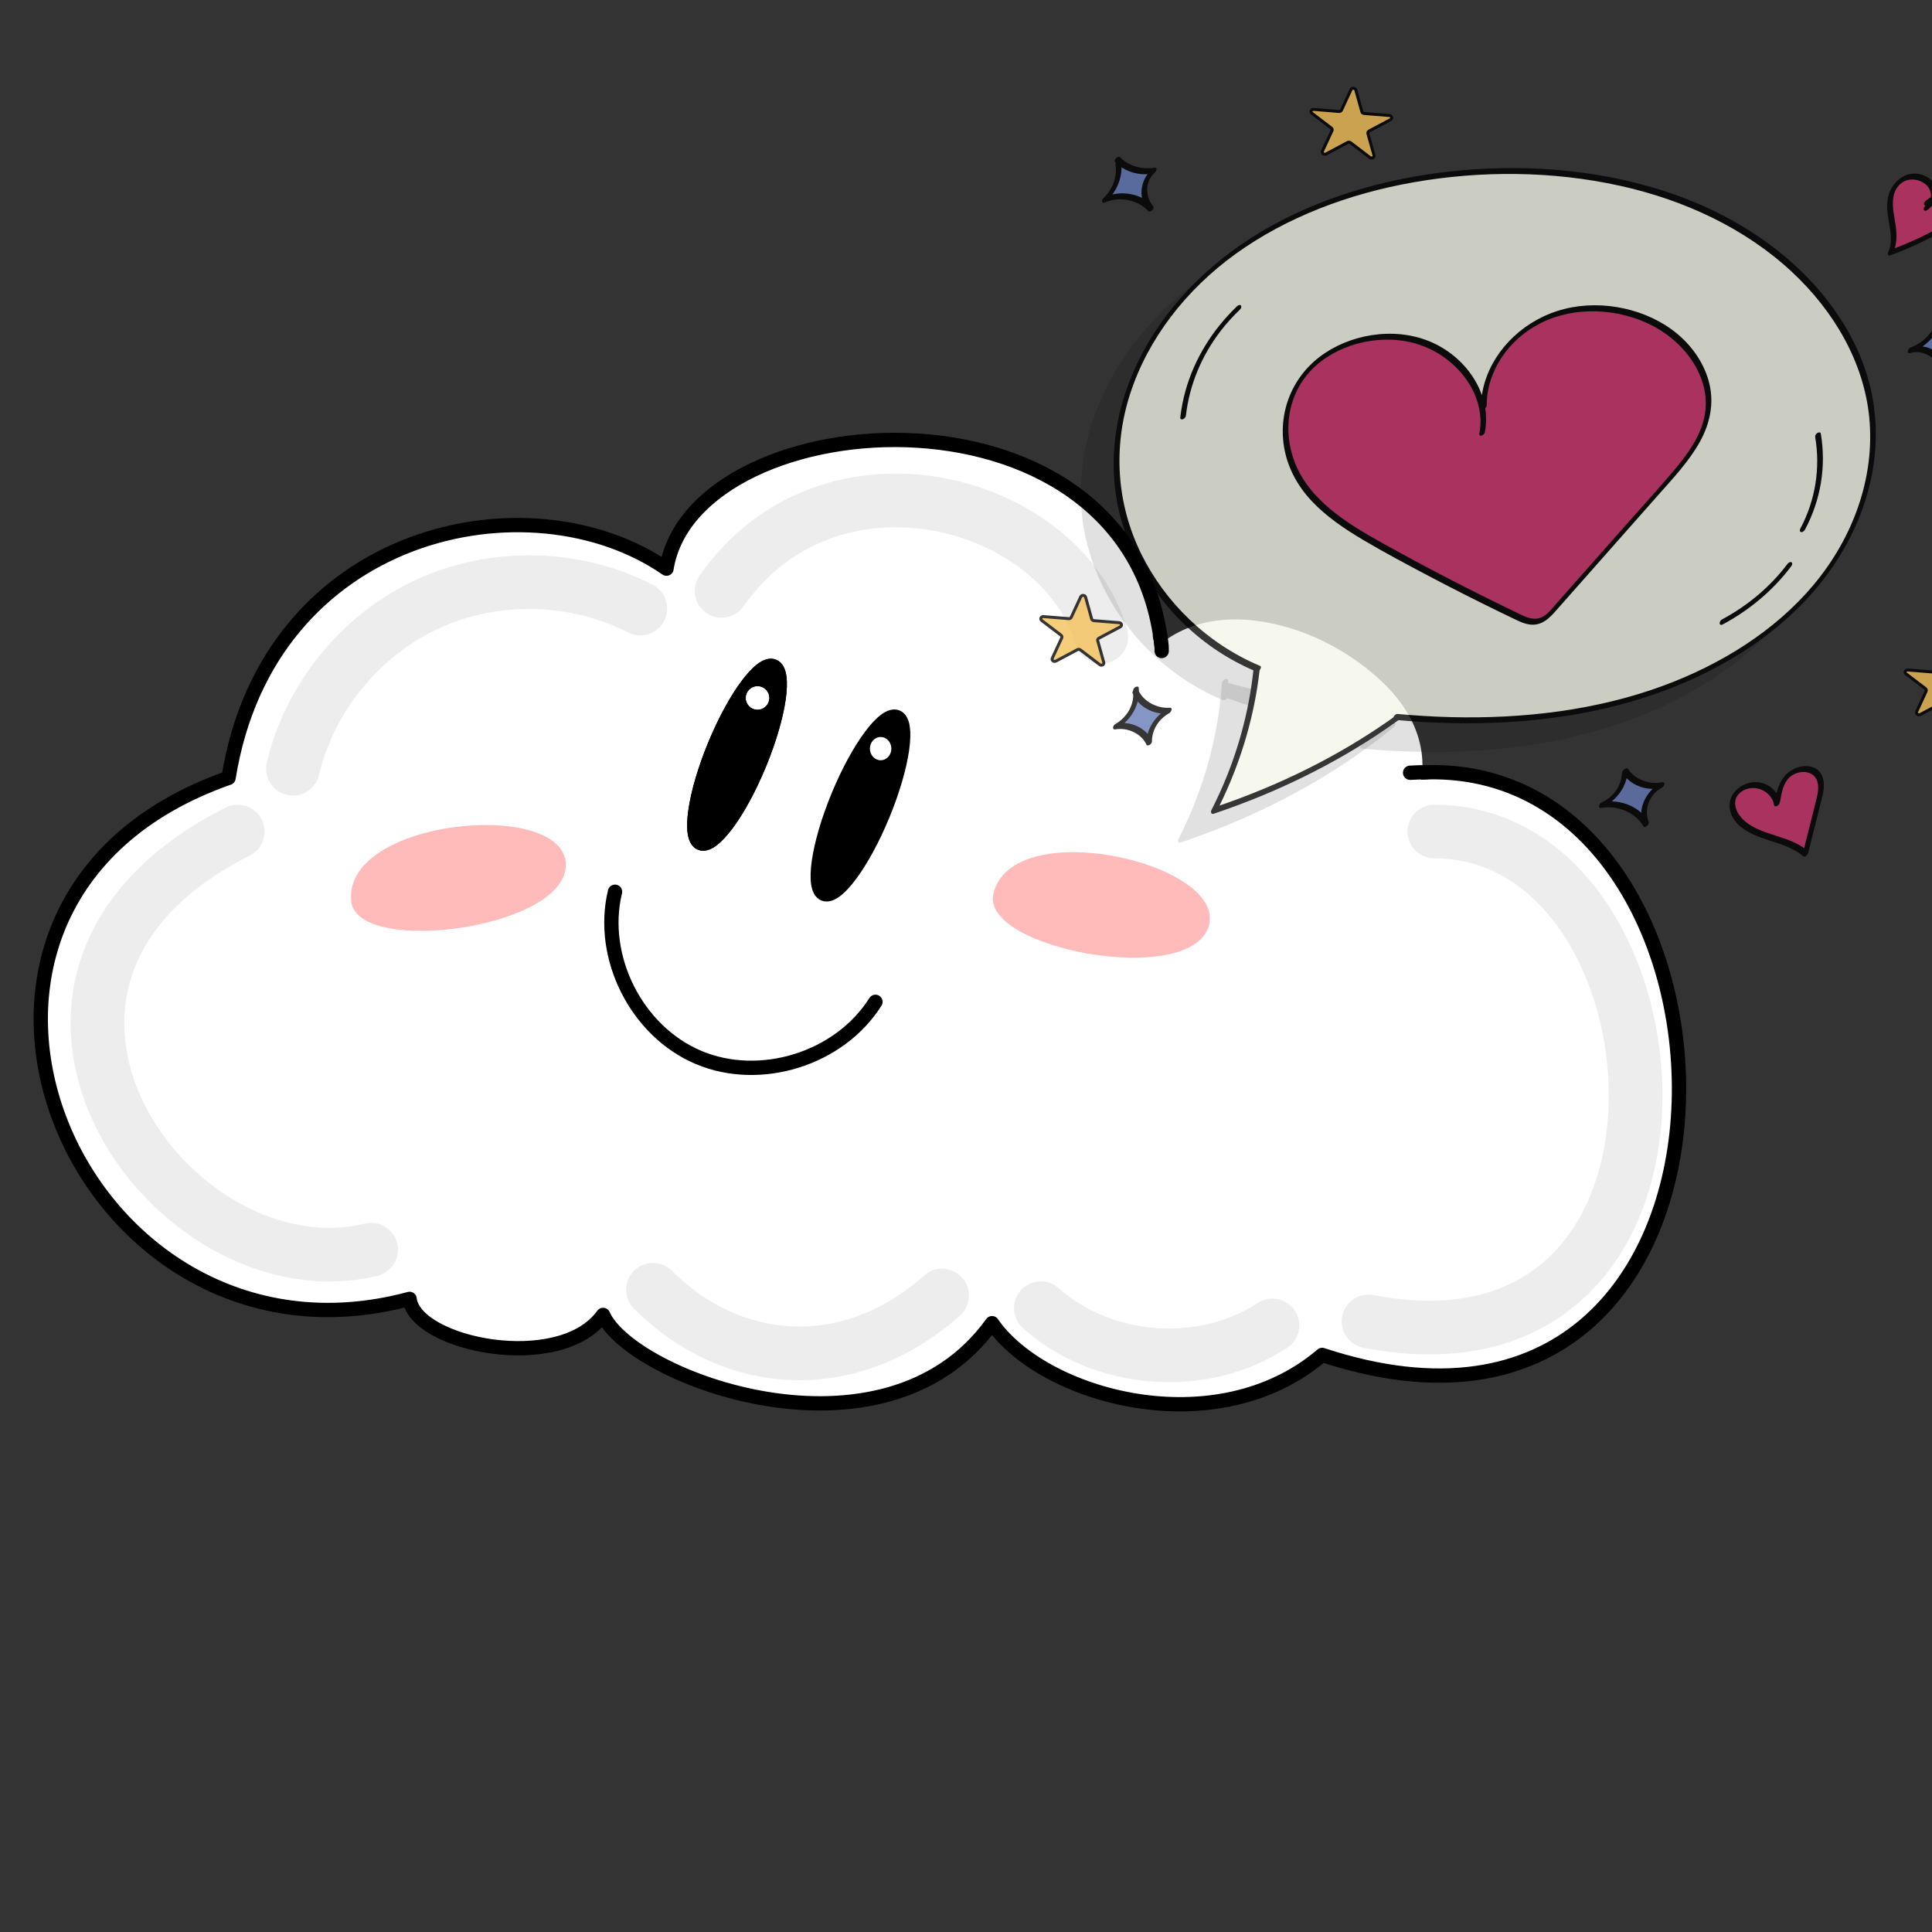 <?xml version="1.0" encoding="utf-8"?>
<!-- Generator: Adobe Adobe Illustrator 24.2.0, SVG Export Plug-In . SVG Version: 6.00 Build 0)  -->
<svg version="1.1" xmlns="http://www.w3.org/2000/svg" xmlns:xlink="http://www.w3.org/1999/xlink" x="0px" y="0px"
	 viewBox="0 0 1080 1080" style="enable-background:new 0 0 1080 1080;" xml:space="preserve">
<rect x="0" y="0" width="1080" height="1080" fill="#333333" stroke="none"/>
<style type="text/css">
	.st0{fill:#FFFFFF;stroke:#000000;stroke-width:8;stroke-linecap:round;stroke-linejoin:round;stroke-miterlimit:10;}
	.st1{fill:#FFBABA;}
	.st2{opacity:0.071;}
	.st3{opacity:0.071;fill:none;stroke:#000000;stroke-width:30;stroke-linecap:round;stroke-linejoin:round;stroke-miterlimit:10;}
	.st4{fill:none;stroke:#FFFFFF;stroke-width:20;stroke-linecap:round;stroke-linejoin:round;stroke-miterlimit:10;}
	.st5{fill:none;stroke:#000000;stroke-width:8;stroke-linecap:round;stroke-linejoin:round;stroke-miterlimit:10;}
	.st6{stroke:#000000;stroke-width:8;stroke-linecap:round;stroke-linejoin:round;stroke-miterlimit:10;}
	.st7{fill:#FFFFFF;}
	.st8{opacity:0.788;}
	.st9{opacity:0.149;}
	.st10{fill:#C9316B;}
	.st11{fill:#F4F5E8;}
	.st12{fill:#6379B8;}
	.st13{fill:#F3C057;stroke:#000000;stroke-width:1.658;stroke-miterlimit:10;}
	.st14{fill:#C8316B;}
	.st15{fill:#6478B7;}
	.st16{fill:#6378B7;}
</style>
<g id="Ebene_2">
	<path class="st0" d="M127.76,434.83c-198.99,69.78-86.69,341.75,101.2,291.26c3.05,25.7,84.24,42.25,108.18,8.96
		c15.44,35.11,156.97,88.69,217.42,4.61c28.2,41.06,124.93,68.59,184.54,17.75c262.78,86.73,252-343.83,49.12-325.17
		c11.32-57-104.56-95.15-138.26-63.81c-10.22-162.94-262.1-145.81-277.39-50.56C296.29,265.13,150.14,295.42,127.76,434.83z"/>
	<path class="st0" d="M343.8,498.48c-8.85,36.54,12.01,77.98,46.64,92.62s78.89,0.74,98.94-31.07"/>
</g>
<g id="Ebene_4">
	<path class="st1" d="M196.32,503.69c3.02,31.3,122.2,15.34,119.93-21.17C314.01,446.47,191.89,457.86,196.32,503.69z"/>
	<path class="st1" d="M555.28,499.84c-6.9,30.67,111.29,52.73,120.54,17.34C684.96,482.23,565.39,454.92,555.28,499.84z"/>
</g>
<g id="Ebene_9">
	<path class="st3" d="M357.93,340.21c-36.49-18.77-81.64-19.74-118.9-2.56s-65.85,52.13-75.29,92.07"/>
	<path class="st3" d="M132.88,464.84c-163.69,82.59-37.61,260.82,74.6,233.74"/>
	<path class="st3" d="M403.36,330.3c60.86-86.68,190.02-51.1,212.3,25.67"/>
	<path class="st3" d="M365.02,720.99c44.66,44.66,110.34,48.92,161.6,3.21"/>
	<path class="st3" d="M581.84,731.29c34.68,31.02,90.56,35.18,129.45,9.64"/>
	<path class="st3" d="M801.81,464.84c144.41,0,167.78,313.34-36.81,273.83"/>
</g>
<g id="Ebene_10">
	<path class="st4" d="M647.65,375.5c6.53-8.99,16.74-14.92,27.54-17.52s22.18-2.05,33.06,0.17c18.82,3.85,36.5,12.68,51.36,24.85
		c8.08,6.62,15.45,14.36,20.23,23.65c4.79,9.29,6.81,20.27,4.09,30.35"/>
</g>
<g id="Ebene_13">
	<path class="st5" d="M648.43,355.47c1.12,4.01,0.95,8.45,0.95,8.45"/>
	<path class="st5" d="M797.47,431.69c-3.31,0-5.91,0.1-9.21,0.29"/>
</g>
<g id="Ebene_19">
	
		<ellipse transform="matrix(0.381 -0.925 0.925 0.381 -135.034 642.025)" class="st6" cx="411.72" cy="421.81" rx="53.42" ry="13.5"/>
	
		<ellipse transform="matrix(0.381 -0.925 0.925 0.381 -135.034 642.025)" class="st6" cx="411.72" cy="421.81" rx="53.42" ry="13.5"/>
	
		<ellipse transform="matrix(0.381 -0.925 0.925 0.381 -118.559 723.381)" class="st6" cx="480.68" cy="450.19" rx="53.42" ry="13.5"/>
</g>
<g id="Ebene_21">
	<circle class="st7" cx="423.46" cy="390.16" r="6.47"/>
	<circle class="st7" cx="423.46" cy="390.16" r="6.47"/>
	<ellipse class="st7" cx="492.28" cy="418.49" rx="6" ry="6.5"/>
</g>
<g id="Ebene_8">
</g>
<g id="Ebene_12">
	<g class="st8">
		<g id="Ebene_3_Kopie">
			<g class="st9">
				<path d="M684.85,381.39c-2.02,30.18-10.32,59.89-24.51,87.74c44.66-15.01,84.95-36.8,117.87-63.75"/>
				<g>
					<path d="M683.04,382.1c-1.59,23.39-6.96,46.44-15.82,68.4c-2.51,6.23-5.34,12.36-8.4,18.38c-0.53,1.04-0.24,2.57,1.41,2.01
						c17.37-5.85,34.26-12.76,50.46-20.74c15.85-7.82,31.07-16.61,45.4-26.43c7.92-5.42,15.56-11.15,22.91-17.16
						c0.68-0.55,1.42-1.86,0.83-2.67c-0.64-0.87-1.85-0.16-2.43,0.31c-12.91,10.56-26.79,20.17-41.41,28.83
						c-14.92,8.85-30.61,16.69-46.87,23.52c-9.38,3.94-18.96,7.54-28.68,10.82c0.47,0.67,0.94,1.34,1.41,2.01
						c11.07-21.77,18.71-44.88,22.52-68.62c1.07-6.66,1.83-13.36,2.28-20.09c0.06-0.94-0.77-1.37-1.71-1.05
						C683.92,379.99,683.11,381.14,683.04,382.1L683.04,382.1z"/>
				</g>
			</g>
			<g class="st9">
				<path d="M762,416.82c43.37,4,87.71,2.09,128.98-9.36s79.35-32.85,105.09-63.33c25.74-30.48,38.26-70.35,30.08-108.19
					c-8.69-40.19-40.15-75.47-80.08-96.71s-87.55-29.22-133.65-27.25c-51.89,2.23-103.56,17.19-142.88,46.51
					c-39.32,29.32-65.09,73.69-63.81,119.57c1.28,45.88,31.76,91.9,79.09,111.77"/>
				<g>
					<path d="M761.13,418.47c42.14,3.85,85.26,2.27,125.72-8.37c34.89-9.18,67.6-25.15,93.25-47.9
						c26.69-23.68,44.79-54.8,49.14-88.38c2.12-16.36,0.81-33.13-4.27-49.12c-4.67-14.68-12.34-28.63-22.21-41.21
						c-21.05-26.83-51.4-46.88-85.53-58.86c-37.68-13.22-79.1-16.89-118.92-13.32c-37.34,3.34-74.02,13.39-105.71,30.85
						c-31.47,17.34-57.2,42.26-72.81,72.09c-14.95,28.58-20.11,61.32-11.37,92.46c8.06,28.71,26.99,55.55,54.13,73.42
						c6.6,4.34,13.66,8.11,21.07,11.24c1.63,0.69,3.88-2.43,2.38-3.06c-29.99-12.68-53.14-35.74-66.33-62.44
						c-14.05-28.42-15.81-59.97-6.4-89.33c9.9-30.85,31.2-58.47,59.16-78.61c28.46-20.5,63.17-33.6,99.29-39.95
						c37.76-6.64,77.66-6.41,115.41,1.91c36.16,7.97,70.09,23.91,96.01,48c23.98,22.29,40.41,50.99,43.4,81.54
						c3.28,33.49-9.02,67.27-31.32,93.8c-21.24,25.27-51.2,44.13-84.02,56.21c-37.18,13.68-78.14,18.53-118.55,17.5
						c-9.94-0.25-19.87-0.87-29.78-1.77C761.22,415.02,759.31,418.3,761.13,418.47L761.13,418.47z"/>
				</g>
			</g>
			<g class="st9">
				<path class="st10" d="M810.1,258.04c4.41-21.17-11.85-44.15-35.13-51.29c-23.28-7.14-50.78,1.45-64.48,19.1
					s-13.39,42.7-0.45,61.27c10.62,15.24,28.11,25.64,45.28,35.18c24.44,13.58,49.38,26.45,74.77,38.58
					c3.13,1.49,6.51,3.02,10.01,2.66c4.44-0.46,7.63-3.78,10.36-6.87c20.65-23.35,41.3-46.7,61.95-70.05
					c10.91-12.34,22.23-25.54,24.11-41.22c1.59-13.24-4.09-26.9-14.02-37.14c-16.89-17.42-46.25-24.47-70.31-16.89
					s-41.21,29.29-41.05,51.98"/>
				<g>
					<path d="M811.61,257.83c3.9-19.22-7.97-39.63-27.3-49.33c-19.63-9.85-44.45-6.69-61.8,4.75
						c-18.87,12.44-26.86,33.94-22.78,54.41c2.1,10.55,7.45,20.33,15.25,28.59c8.15,8.63,18.32,15.52,28.84,21.74
						c11.85,7,24.09,13.51,36.31,19.96c12.87,6.79,25.87,13.38,38.99,19.78c3.39,1.66,6.79,3.31,10.21,4.93
						c3.02,1.42,6.23,2.78,9.71,2.6c6.26-0.32,10.34-5.53,13.81-9.47c9.29-10.51,18.59-21.02,27.88-31.52
						c9.29-10.51,18.59-21.02,27.88-31.52c8.38-9.48,17.24-18.87,23.27-29.75c5.61-10.11,8-21.34,5.26-32.59
						c-2.56-10.51-8.95-20.25-17.83-27.68c-16.52-13.81-41.55-19.41-63.12-13.98c-21.78,5.48-38.78,21.82-44.57,40.99
						c-1.4,4.63-2.12,9.44-2.11,14.26c0.01,2.22,3.18,0.2,3.18-1.25c-0.05-18.88,11.96-36.98,30.42-46.2
						c18.8-9.39,42.85-8.26,61.73,1.31c20.2,10.25,34.07,31.25,29.44,51.78c-2.46,10.92-9.37,20.42-16.74,29.18
						c-8.37,9.95-17.21,19.59-25.84,29.36c-8.89,10.05-17.78,20.11-26.67,30.16c-4.47,5.06-8.95,10.12-13.42,15.18
						c-3.27,3.7-7.02,9.18-13.27,8.34c-3.6-0.48-6.86-2.38-10.01-3.89c-3.09-1.48-6.17-2.98-9.24-4.49
						c-6.31-3.09-12.59-6.23-18.85-9.41c-12.5-6.37-24.89-12.91-37.16-19.64c-20.37-11.17-42.97-23.08-54.19-42.64
						c-10.13-17.65-9.67-40.33,3.46-56.28c12.12-14.73,34.6-22.33,55.1-18.69c20.85,3.7,37.6,19.76,41.13,38.13
						c0.85,4.41,0.89,8.94,0,13.33C808.1,260.66,811.29,259.43,811.61,257.83L811.61,257.83z"/>
				</g>
			</g>
			<g class="st9">
				<g>
					<path d="M996.32,260.4c2.98,17.45,0.08,35.41-8.33,51.22c-0.31,0.59-0.48,1.66,0.47,1.87c0.94,0.21,1.88-0.82,2.2-1.43
						c8.81-16.56,11.91-35.36,8.79-53.65c-0.15-0.89-1.28-0.69-1.87-0.34C996.77,258.55,996.17,259.52,996.32,260.4L996.32,260.4z"
						/>
				</g>
			</g>
			<g class="st9">
				<g>
					<path d="M980.84,331.29c-9.49,12.63-22.05,23.24-36.73,31.12c-1.56,0.84-1.73,3.93,0.62,2.67
						c15.26-8.19,28.35-19.36,38.22-32.49c0.4-0.54,0.94-1.69,0.13-2.18C982.29,329.92,981.23,330.77,980.84,331.29L980.84,331.29z"
						/>
				</g>
			</g>
			<g class="st9">
				<g>
					<path d="M644.57,248.24c1.96-17.07,8.81-33.56,19.72-47.6c3.12-4.02,6.57-7.82,10.32-11.39c0.56-0.53,1.27-1.6,0.73-2.34
						c-0.54-0.73-1.66-0.18-2.13,0.27c-13.89,13.23-23.89,29.56-28.85,47.15c-1.4,4.97-2.38,10.05-2.97,15.16
						c-0.1,0.83,0.7,1.19,1.49,0.92C643.83,250.09,644.47,249.1,644.57,248.24L644.57,248.24z"/>
				</g>
			</g>
		</g>
		<g id="Ebene_3">
			<g>
				<path class="st11" d="M703.23,365.34c-2.02,30.18-10.32,59.89-24.51,87.74c44.66-15.01,84.95-36.8,117.87-63.75"/>
				<g>
					<path d="M701.42,366.05c-1.59,23.39-6.96,46.44-15.82,68.4c-2.51,6.23-5.34,12.36-8.4,18.38c-0.53,1.04-0.24,2.57,1.41,2.01
						c17.37-5.85,34.26-12.76,50.46-20.74c15.85-7.82,31.07-16.61,45.4-26.43c7.92-5.42,15.56-11.15,22.91-17.16
						c0.68-0.55,1.42-1.86,0.83-2.67c-0.64-0.87-1.85-0.17-2.43,0.31c-12.91,10.56-26.79,20.17-41.41,28.83
						c-14.92,8.85-30.61,16.69-46.87,23.52c-9.38,3.94-18.96,7.54-28.68,10.82c0.47,0.67,0.94,1.34,1.41,2.01
						c11.07-21.77,18.71-44.88,22.52-68.62c1.07-6.66,1.83-13.36,2.28-20.09c0.06-0.94-0.77-1.37-1.71-1.05
						C702.3,363.93,701.48,365.08,701.42,366.05L701.42,366.05z"/>
				</g>
			</g>
			<g>
				<path class="st11" d="M780.37,400.76c43.37,4,87.71,2.09,128.98-9.36s79.35-32.85,105.09-63.33
					c25.74-30.48,38.26-70.35,30.08-108.19c-8.69-40.19-40.15-75.47-80.08-96.71c-39.93-21.24-87.55-29.22-133.65-27.25
					c-51.89,2.23-103.56,17.19-142.88,46.51S622.82,216.12,624.1,262s31.76,91.9,79.09,111.77"/>
				<g>
					<path d="M779.51,402.41c42.14,3.85,85.26,2.27,125.72-8.37c34.89-9.18,67.6-25.15,93.25-47.9
						c26.69-23.68,44.79-54.8,49.14-88.38c2.12-16.36,0.81-33.13-4.27-49.12c-4.67-14.68-12.34-28.63-22.21-41.21
						c-21.05-26.83-51.4-46.88-85.53-58.86c-37.68-13.22-79.1-16.89-118.92-13.32c-37.34,3.34-74.02,13.39-105.71,30.85
						c-31.47,17.34-57.2,42.26-72.81,72.09c-14.95,28.58-20.11,61.32-11.37,92.46c8.06,28.71,26.99,55.55,54.13,73.42
						c6.6,4.34,13.66,8.11,21.07,11.24c1.63,0.69,3.88-2.43,2.38-3.06c-29.99-12.68-53.14-35.74-66.33-62.44
						c-14.05-28.42-15.81-59.97-6.4-89.33c9.9-30.85,31.2-58.47,59.16-78.61c28.46-20.5,63.17-33.6,99.29-39.95
						c37.76-6.64,77.66-6.41,115.41,1.91c36.16,7.97,70.09,23.91,96.01,48c23.98,22.29,40.41,50.99,43.4,81.54
						c3.28,33.49-9.02,67.27-31.32,93.8c-21.24,25.27-51.2,44.13-84.02,56.21c-37.18,13.68-78.14,18.53-118.55,17.5
						c-9.94-0.25-19.87-0.87-29.78-1.77C779.59,398.96,777.68,402.25,779.51,402.41L779.51,402.41z"/>
				</g>
			</g>
			<g>
				<path class="st10" d="M828.48,241.99c4.41-21.17-11.85-44.15-35.13-51.29s-50.78,1.45-64.48,19.1
					c-13.71,17.65-13.39,42.7-0.45,61.27c10.62,15.24,28.11,25.64,45.28,35.18c24.44,13.58,49.38,26.45,74.77,38.58
					c3.13,1.49,6.51,3.02,10.01,2.66c4.44-0.46,7.63-3.78,10.36-6.87c20.65-23.35,41.3-46.7,61.95-70.05
					c10.91-12.34,22.23-25.54,24.11-41.22c1.59-13.24-4.09-26.9-14.02-37.14c-16.89-17.42-46.25-24.47-70.31-16.89
					s-41.21,29.29-41.05,51.98"/>
				<g>
					<path d="M829.99,241.78c3.9-19.22-7.97-39.63-27.3-49.33c-19.63-9.85-44.45-6.69-61.8,4.75
						c-18.87,12.44-26.86,33.94-22.78,54.41c2.1,10.55,7.45,20.33,15.25,28.59c8.15,8.63,18.32,15.52,28.84,21.74
						c11.85,7,24.09,13.51,36.31,19.96c12.87,6.79,25.87,13.38,38.99,19.78c3.39,1.66,6.79,3.31,10.21,4.93
						c3.02,1.42,6.23,2.78,9.71,2.6c6.26-0.32,10.34-5.53,13.81-9.47c9.29-10.51,18.59-21.02,27.88-31.52
						c9.29-10.51,18.59-21.02,27.88-31.52c8.38-9.48,17.24-18.87,23.27-29.75c5.61-10.11,8-21.34,5.26-32.59
						c-2.56-10.51-8.95-20.25-17.83-27.68c-16.52-13.81-41.55-19.41-63.12-13.98c-21.78,5.48-38.78,21.82-44.57,40.99
						c-1.4,4.63-2.12,9.44-2.11,14.26c0.01,2.22,3.18,0.2,3.18-1.25c-0.05-18.88,11.96-36.98,30.42-46.2
						c18.8-9.39,42.85-8.26,61.73,1.31c20.2,10.25,34.07,31.25,29.44,51.78c-2.46,10.92-9.37,20.42-16.74,29.18
						c-8.37,9.95-17.21,19.59-25.84,29.36c-8.89,10.05-17.78,20.11-26.67,30.16c-4.47,5.06-8.95,10.12-13.42,15.18
						c-3.27,3.7-7.02,9.18-13.27,8.34c-3.6-0.48-6.86-2.38-10.01-3.89c-3.09-1.48-6.17-2.98-9.24-4.49
						c-6.31-3.09-12.59-6.23-18.85-9.41c-12.5-6.37-24.89-12.91-37.16-19.64c-20.37-11.17-42.97-23.08-54.19-42.64
						c-10.13-17.65-9.67-40.33,3.46-56.28c12.12-14.73,34.6-22.33,55.1-18.69c20.85,3.7,37.6,19.76,41.13,38.13
						c0.85,4.41,0.89,8.94,0,13.33C826.48,244.61,829.67,243.38,829.99,241.78L829.99,241.78z"/>
				</g>
			</g>
			<g>
				<g>
					<path d="M1014.7,244.34c2.98,17.45,0.08,35.41-8.33,51.22c-0.31,0.59-0.48,1.66,0.47,1.87c0.94,0.21,1.88-0.82,2.2-1.43
						c8.81-16.56,11.91-35.36,8.79-53.65c-0.15-0.89-1.28-0.69-1.87-0.34C1015.15,242.49,1014.55,243.47,1014.7,244.34
						L1014.7,244.34z"/>
				</g>
			</g>
			<g>
				<g>
					<path d="M999.21,315.23c-9.49,12.63-22.05,23.24-36.73,31.12c-1.56,0.84-1.73,3.93,0.62,2.67
						c15.26-8.19,28.35-19.36,38.22-32.49c0.4-0.54,0.94-1.69,0.13-2.18C1000.67,313.86,999.6,314.71,999.21,315.23L999.21,315.23z"
						/>
				</g>
			</g>
			<g>
				<g>
					<path d="M662.95,232.19c1.96-17.07,8.81-33.56,19.72-47.6c3.12-4.02,6.57-7.82,10.32-11.39c0.56-0.53,1.27-1.6,0.73-2.34
						c-0.54-0.73-1.66-0.18-2.13,0.27c-13.89,13.23-23.89,29.56-28.85,47.15c-1.4,4.97-2.38,10.05-2.97,15.16
						c-0.1,0.83,0.7,1.19,1.49,0.92C662.2,234.03,662.85,233.04,662.95,232.19L662.95,232.19z"/>
				</g>
			</g>
			<g>
				<path class="st10" d="M1076.95,116.19c3.87-2.67,5.19-7.84,3.03-11.82s-7.59-6.38-12.43-5.5c-5.79,1.06-9.62,6.12-10.64,11.26
					c-1.02,5.14,0.16,10.42,1,15.62c0.83,5.2,1.28,10.69-1.07,15.45c12.63-4.59,24.63-10.49,35.67-17.54
					c4.14-2.65,8.61-6.54,7.31-10.98c-1.15-3.91-6.56-5.88-11.03-5.18c-4.47,0.7-8.16,3.31-11.65,5.83"/>
				<g>
					<path d="M1077.26,117.52c4.24-3.06,6.56-8.36,4.74-13.16c-1.64-4.34-6.53-7.3-11.65-7.33c-5.62-0.03-10.09,3.5-12.66,7.59
						c-3.05,4.85-3.07,10.51-2.34,15.94c0.9,6.67,3.2,13.98,0.15,20.4c-0.42,0.89-0.23,2.3,1.24,1.76
						c11.91-4.35,23.27-9.82,33.82-16.33c4.69-2.89,10.4-6.57,11.03-12.06c0.52-4.49-3.52-7.82-8.31-8.51
						c-6.38-0.91-11.88,2.85-16.45,6.15c-0.71,0.51-1.51,1.44-1.25,2.33c0.24,0.82,1.24,0.79,1.87,0.34
						c3.55-2.57,7.71-5.72,12.63-5.65c3.85,0.06,8.62,2.31,8.37,6.2c-0.14,2.19-2.01,3.95-3.74,5.33c-1.96,1.58-4.24,2.88-6.43,4.2
						c-4.6,2.77-9.35,5.34-14.24,7.7c-5.55,2.67-11.26,5.07-17.1,7.2c0.41,0.59,0.83,1.17,1.24,1.76c2.24-4.73,2.25-9.81,1.57-14.87
						c-0.71-5.27-2.16-10.57-1.43-15.87c0.5-3.64,2.47-7.54,6.25-9.34c3.99-1.9,9.05-0.85,12.2,2.03c3.38,3.1,3.76,8.7-0.12,11.49
						c-0.71,0.51-1.51,1.44-1.25,2.33C1075.63,118,1076.63,117.97,1077.26,117.52L1077.26,117.52z"/>
				</g>
			</g>
			<g>
				<path class="st12" d="M1084.26,177.88c-1.65,7.89-7.96,14.82-16.32,17.92c3.96-1.19,8.6-0.55,12.03,1.65s5.57,5.92,5.54,9.63
					c1.28-7.37,8.02-13.66,16.27-15.19c-8.51,1-17.23-5.95-16.98-13.54"/>
				<g>
					<path d="M1082.74,178.09c-1.58,7.24-7.06,13.26-14.71,16.17c-1.42,0.54-2.64,3.78-0.19,3.08c7.67-2.17,16,3.25,16.08,10.36
						c0.02,2.12,2.88,0.37,3.1-0.84c1.22-6.59,6.86-11.88,14.26-13.33c0.98-0.19,1.77-1.02,2.01-1.86c0.19-0.68-0.03-1.54-1.02-1.44
						c-7.87,0.82-15.99-5.44-15.88-12.51c0.01-0.81-0.65-1.21-1.49-0.92c-0.88,0.3-1.67,1.33-1.68,2.17
						c-0.13,8.29,8.68,15.54,18.07,14.56c0.33-1.1,0.66-2.2,0.99-3.3c-9.24,1.81-16.75,8.79-18.28,17.06
						c1.04-0.28,2.07-0.56,3.1-0.84c-0.05-3.96-1.98-7.82-5.6-10.31c-3.87-2.66-8.96-3.16-13.47-1.89
						c-0.06,1.03-0.13,2.06-0.19,3.08c9.14-3.47,16.03-11.02,17.93-19.68C1086.3,175.26,1083.09,176.5,1082.74,178.09
						L1082.74,178.09z"/>
				</g>
			</g>
			<path class="st13" d="M1090.04,363.65l3.4,12.19c0.15,0.52,0.66,0.91,1.26,0.96l14.11,1.14c1.36,0.11,1.8,1.68,0.64,2.3
				l-12.02,6.4c-0.51,0.27-0.77,0.82-0.62,1.34l3.4,12.2c0.33,1.17-1.23,2-2.27,1.2l-10.82-8.24c-0.47-0.36-1.13-0.41-1.65-0.13
				l-12.01,6.39c-1.15,0.62-2.56-0.45-2.05-1.55l5.32-11.49c0.23-0.49,0.07-1.06-0.4-1.42l-10.83-8.25
				c-1.04-0.79-0.35-2.27,1.01-2.16l14.11,1.14c0.61,0.05,1.17-0.25,1.4-0.75l5.32-11.49
				C1087.88,362.33,1089.71,362.48,1090.04,363.65z"/>
			<path class="st13" d="M757.89,50.29l3.4,12.19c0.15,0.52,0.66,0.91,1.26,0.96l14.11,1.14c1.36,0.11,1.8,1.68,0.64,2.3l-12.02,6.4
				c-0.51,0.27-0.77,0.82-0.62,1.34l3.4,12.2c0.33,1.17-1.23,2-2.27,1.2l-10.82-8.24c-0.47-0.36-1.13-0.41-1.65-0.13l-12.01,6.39
				c-1.15,0.62-2.56-0.45-2.05-1.55L744.61,73c0.23-0.49,0.07-1.06-0.4-1.42l-10.83-8.25c-1.04-0.79-0.35-2.27,1.01-2.16l14.11,1.14
				c0.61,0.05,1.17-0.25,1.4-0.75l5.32-11.49C755.73,48.97,757.56,49.12,757.89,50.29z"/>
			<path class="st13" d="M606.85,333.8l3.4,12.19c0.15,0.52,0.66,0.91,1.26,0.96l14.11,1.14c1.36,0.11,1.8,1.68,0.64,2.3l-12.02,6.4
				c-0.51,0.27-0.77,0.82-0.62,1.34l3.4,12.2c0.33,1.17-1.23,2-2.27,1.2l-10.82-8.24c-0.47-0.36-1.13-0.41-1.65-0.13l-12.01,6.39
				c-1.15,0.62-2.56-0.45-2.05-1.55l5.32-11.49c0.23-0.49,0.07-1.06-0.4-1.42l-10.83-8.25c-1.04-0.79-0.35-2.27,1.01-2.16
				l14.11,1.14c0.61,0.05,1.17-0.25,1.4-0.75l5.32-11.49C604.7,332.48,606.53,332.63,606.85,333.8z"/>
			<g>
				<path class="st14" d="M993.27,449.12c-0.53-5.22-5.81-9.82-11.73-10.23c-5.92-0.4-11.75,3.44-12.94,8.55
					c-1.26,5.38,2.33,11,7.26,14.47c4.94,3.48,11.05,5.29,16.97,7.19c5.92,1.91,11.96,4.08,16.39,8.06
					c2.58-10.31,5.17-20.63,7.75-30.94c1.23-4.9,2.12-10.84-2.1-14.32c-4.35-3.6-11.85-1.96-15.62,1.97
					c-3.77,3.94-4.81,9.34-5.71,14.47"/>
				<g>
					<path d="M994.83,448.12c-0.62-5.08-5.18-9.58-10.86-10.68c-5.9-1.14-11.96,1.82-14.99,6.16c-3.42,4.9-2.56,10.93,1.19,15.62
						c4.07,5.09,10.49,7.79,16.88,9.94c7.37,2.47,15.23,4.47,20.98,9.54c0.99,0.87,2.55-1.11,2.71-1.74
						c1.62-6.45,3.23-12.89,4.85-19.34c0.83-3.3,1.65-6.61,2.48-9.91c0.62-2.48,1.27-4.97,1.46-7.52c0.33-4.38-0.96-9.41-6.08-11.27
						c-4.89-1.78-10.59,0.15-14.12,3.2c-5.05,4.36-6.32,10.93-7.36,16.86c-0.15,0.83,0.74,1.18,1.49,0.92
						c0.98-0.34,1.53-1.3,1.68-2.17c0.78-4.44,1.56-9.61,5.07-13.07c2.71-2.68,7.82-4.1,11.67-2.36c4.4,1.99,4.84,6.58,4.34,10.37
						c-0.32,2.42-1.01,4.78-1.6,7.15c-0.69,2.74-1.37,5.48-2.06,8.22c-1.62,6.45-3.23,12.89-4.85,19.34c0.9-0.58,1.8-1.16,2.71-1.74
						c-9.1-8.02-23-8.22-32.96-14.99c-4.32-2.94-8.04-7.74-7.45-12.71c0.52-4.37,5.22-7.46,10.07-7.42
						c5.89,0.04,11.02,4.52,11.64,9.59c0.11,0.9,1.31,0.67,1.87,0.34C994.41,449.96,994.94,449.01,994.83,448.12L994.83,448.12z"/>
				</g>
			</g>
			<g>
				<path class="st15" d="M908.24,431.47c-0.13,7.65-5.21,15-12.82,18.55c9.52-1.87,20.32,2.75,24.68,10.57
					c-3.15-7.92,0.67-17.44,8.72-21.68c-7.57,1.72-16.34-1.66-20.19-7.77"/>
				<g>
					<path d="M906.65,432.09c-0.19,6.8-4.36,13.16-11.13,16.39c-0.83,0.4-1.51,1.11-1.65,1.96c-0.1,0.59,0.17,1.4,1.06,1.23
						c9.31-1.74,19.41,2.65,23.75,10.22c0.83,1.45,3.41-1.2,2.99-2.3c-2.77-7.21,0.14-15.39,7.47-19.35
						c0.67-0.36,1.27-1.25,1.28-1.96c0.01-0.54-0.36-1.18-1.1-1.03c-7.35,1.58-15.45-1.55-19.26-7.42
						c-0.93-1.44-3.69,1.32-2.86,2.61c4.16,6.41,13.11,9.84,21.13,8.12c0.06-1,0.12-1.99,0.18-2.99
						c-8.8,4.76-13.37,15.17-9.97,24.01c1-0.77,1.99-1.53,2.99-2.3c-4.66-8.14-15.65-12.78-25.61-10.91
						c-0.2,1.06-0.39,2.13-0.59,3.19c8.52-4.06,14.27-12.07,14.5-20.72c0.02-0.82-0.65-1.21-1.49-0.92
						C907.46,430.23,906.68,431.25,906.65,432.09L906.65,432.09z"/>
				</g>
			</g>
			<g>
				<path class="st16" d="M634.97,385.42c0.93,8.06-3.54,16.33-11.18,20.67c7.43-1.45,15.84,2.61,18.56,8.96
					c-0.06-7.11,4.25-14.05,11.02-17.77c-7.92,0.63-16.11-4.09-18.71-10.78"/>
				<g>
					<path d="M633.41,386.42c0.76,7.27-3.11,14.39-9.93,18.34c-0.66,0.38-1.26,1.23-1.28,1.96c-0.01,0.55,0.36,1.16,1.1,1.03
						c7.23-1.32,14.91,2.52,17.63,8.61c0.29,0.64,1.34,0.27,1.74,0.03c0.67-0.4,1.28-1.22,1.28-1.96
						c0.02-6.46,3.61-12.37,9.74-15.81c0.88-0.49,2.23-3.12,0.18-2.99c-7.44,0.51-15.1-3.85-17.64-10.12
						c-0.75-1.84-3.66,0.65-3.12,1.99c2.92,7.21,11.17,12.02,19.78,11.43c0.06-1,0.12-1.99,0.18-2.99
						c-7.48,4.19-12.28,11.83-12.3,19.73c1.01-0.64,2.01-1.29,3.02-1.93c-2.99-6.69-11.64-10.74-19.5-9.3
						c-0.06,1-0.12,1.99-0.18,2.99c8.5-4.93,13.38-13.97,12.43-23c-0.09-0.9-1.32-0.67-1.87-0.34
						C633.82,384.59,633.31,385.53,633.41,386.42L633.41,386.42z"/>
				</g>
			</g>
			<g>
				<path class="st12" d="M625.13,90.85c1.16,7.53-1.67,15.4-7.51,20.86c8.24-3.99,19.76-1.78,25.61,4.91
					c-5.33-6.29-4.55-15.92,1.73-21.26c-7.21,1.43-15.32-1.02-20.15-6.07"/>
				<g>
					<path d="M623.57,91.85c0.99,6.83-1.39,13.83-6.65,18.83c-0.51,0.48-1.07,1.31-0.86,2.03c0.17,0.59,0.86,0.83,1.47,0.55
						c7.9-3.72,18.61-1.65,24.27,4.67c1.21,1.36,3.83-1.43,2.86-2.61c-4.65-5.63-4.64-14,1-18.93c0.6-0.53,1.62-3.02-0.21-2.68
						c-6.92,1.3-14.51-0.91-19.22-5.73c-1.29-1.32-3.92,1.52-2.86,2.61c5.2,5.32,13.37,7.87,21.08,6.42
						c-0.07-0.9-0.14-1.79-0.21-2.68c-6.87,6.01-8.38,16.43-2.45,23.6c0.95-0.87,1.91-1.74,2.86-2.61
						c-6.33-7.07-18.09-9.31-26.94-5.15c0.2,0.86,0.4,1.72,0.61,2.58c6.42-6.11,9.58-14.5,8.37-22.89c-0.13-0.89-1.3-0.68-1.87-0.34
						C624,90.01,623.44,90.97,623.57,91.85L623.57,91.85z"/>
				</g>
			</g>
		</g>
	</g>
</g>
</svg>
